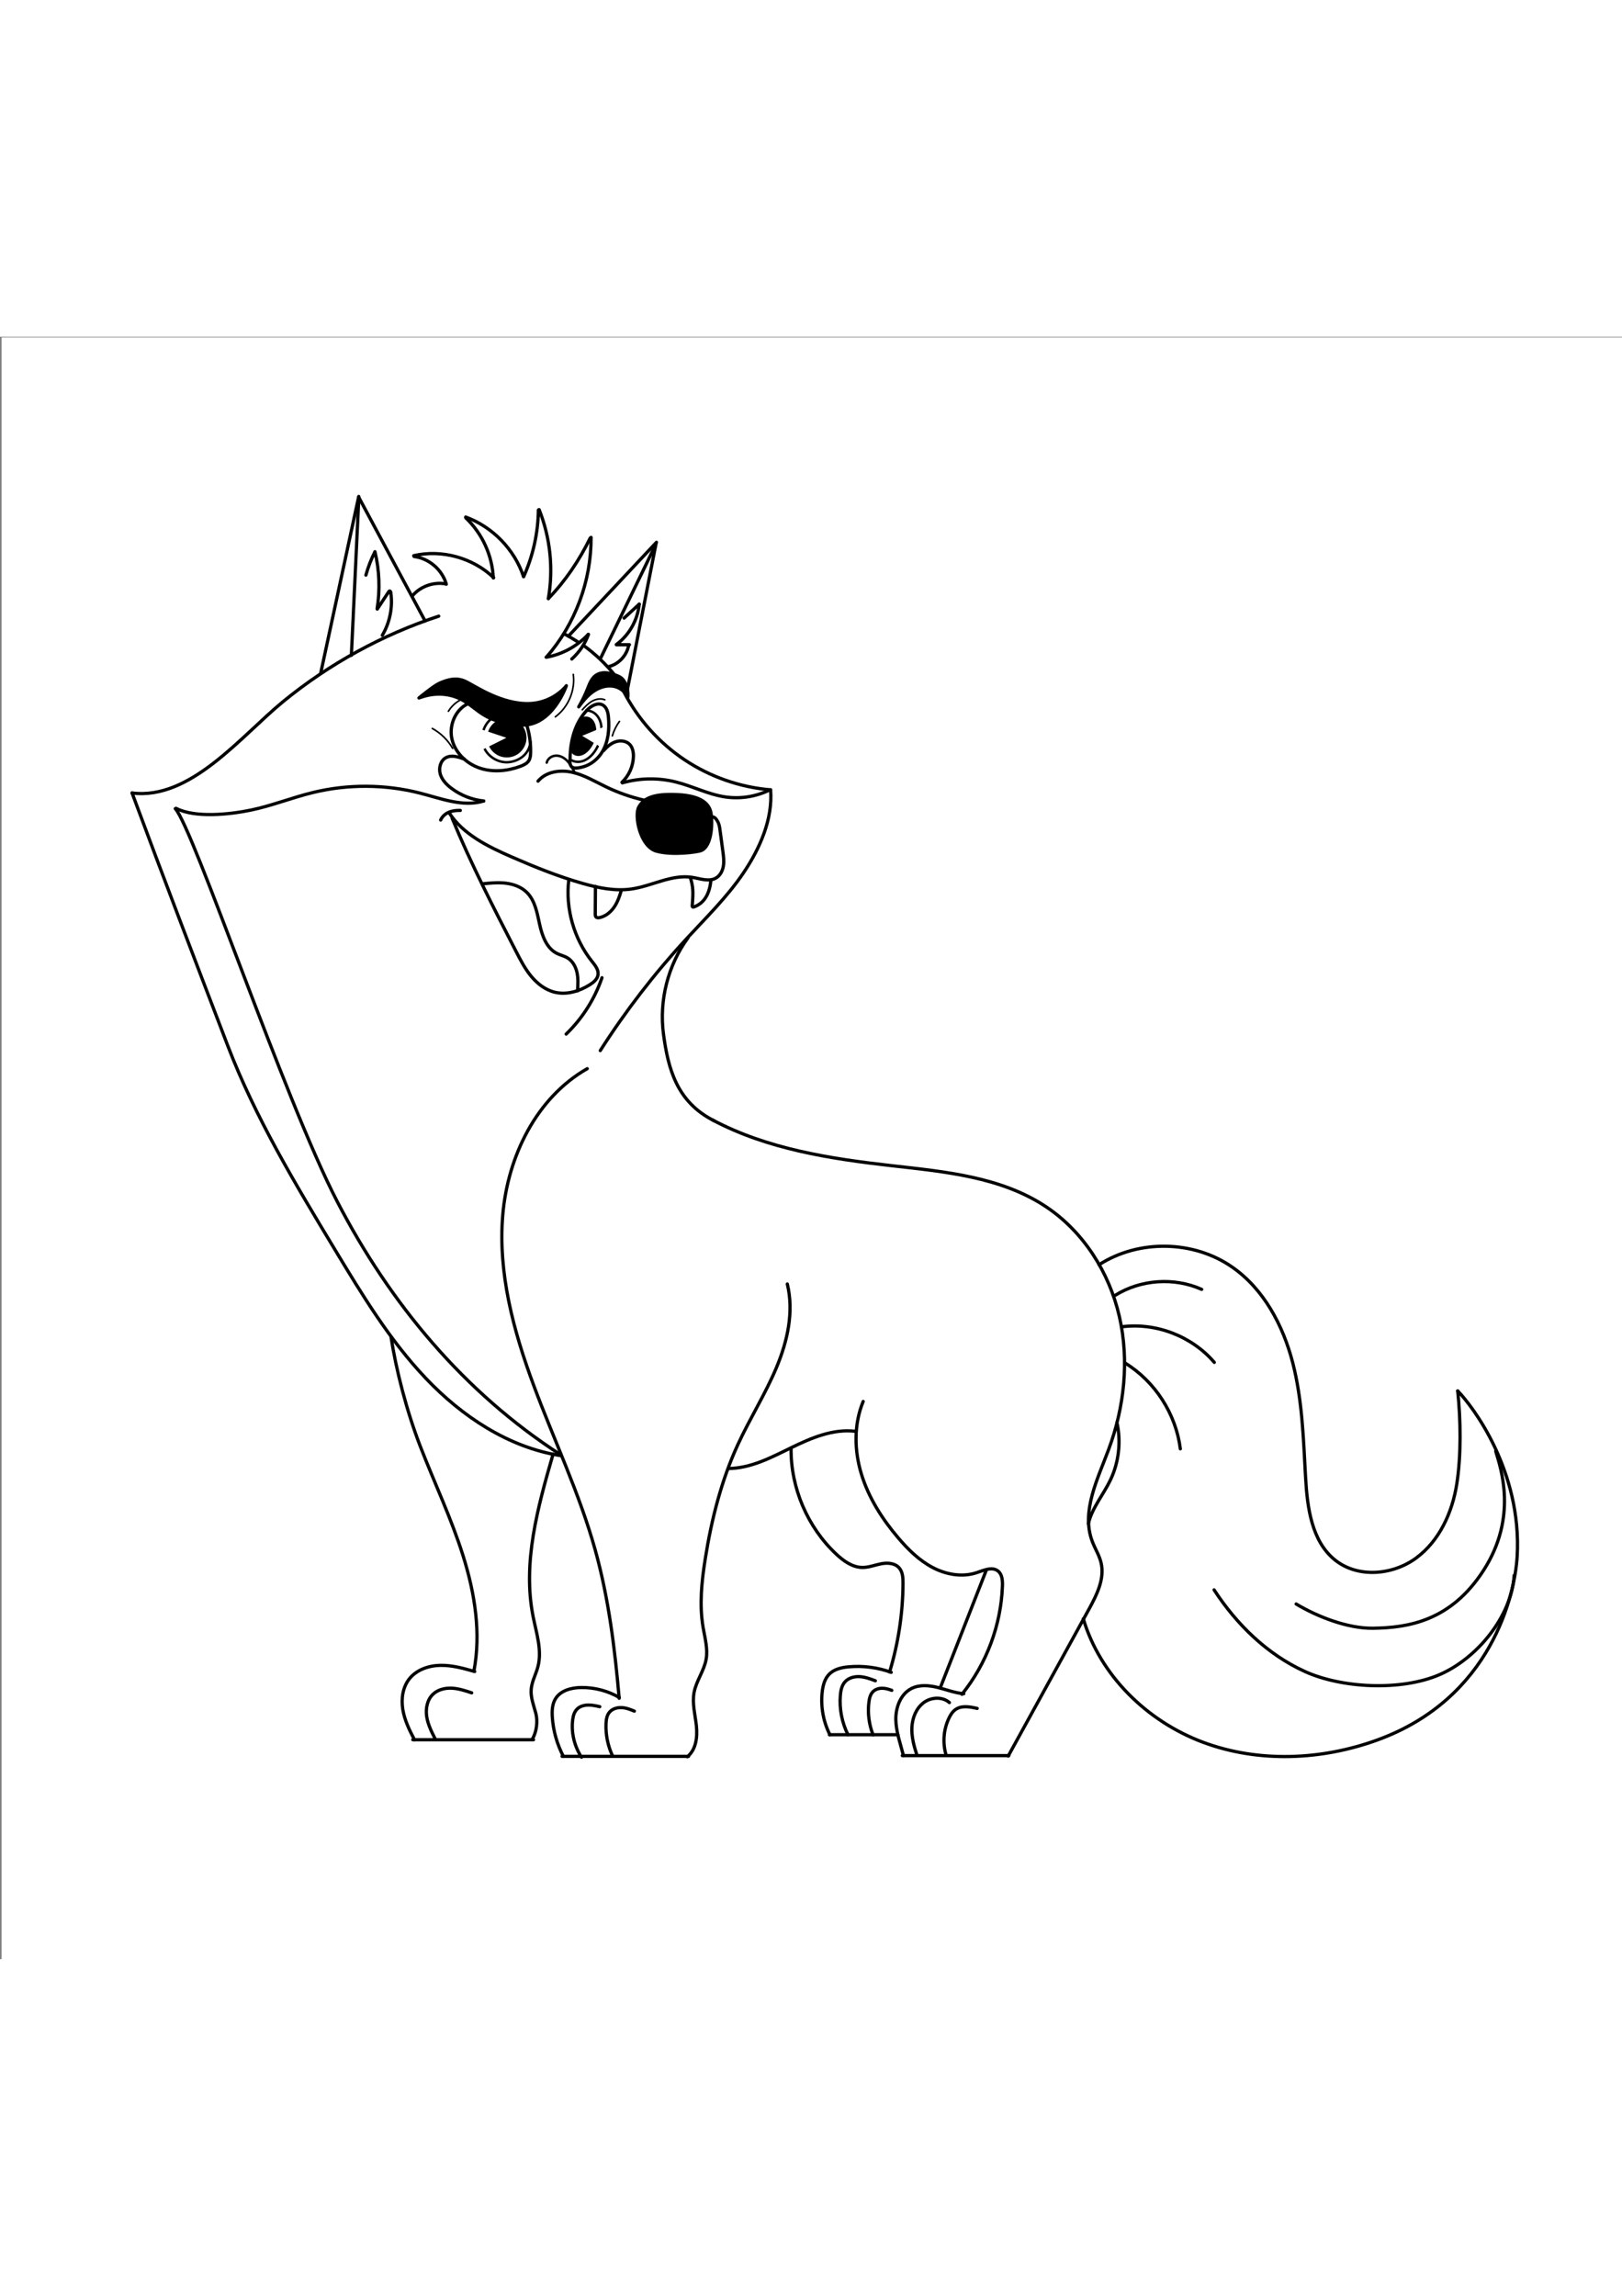 <?xml version="1.0" encoding="utf-8"?>
<!-- Generator: Adobe Illustrator 27.5.0, SVG Export Plug-In . SVG Version: 6.00 Build 0)  -->
<svg xmlns="http://www.w3.org/2000/svg" xmlns:xlink="http://www.w3.org/1999/xlink" viewBox="0 0 500 500" width="595" height="842" preserveAspectRatio="xMidYMid meet" data-scaled="true">
<rect x="0" y="0" width="500" height="500" fill="#808080" stroke="none"/>
<g id="BACKGROUND">
	<rect x="0.495" y="0.198" style="fill:#FFFFFF;" width="500" height="500"/>
</g>
<g id="OBJECTS">
	<g>
		<path style="fill:none;stroke:#000000;stroke-linecap:round;stroke-linejoin:round;stroke-miterlimit:10;" d="M190.863,419.615
			c-1.334-15.378-3.228-30.779-7.363-45.651c-4.829-17.368-12.636-33.739-18.925-50.633c-6.289-16.894-11.116-34.808-9.584-52.77
			c1.533-17.962,10.371-36.075,26.037-44.993"/>
		<path style="fill:none;stroke:#000000;stroke-linecap:round;stroke-linejoin:round;stroke-miterlimit:10;" d="M242.695,291.933
			c2.09,8.571,0.05,17.662-3.365,25.797c-3.415,8.134-8.168,15.639-11.859,23.652c-5.13,11.135-8.155,23.143-10.071,35.251
			c-1.102,6.966-1.844,14.097-0.676,21.053c0.551,3.282,1.527,6.603,0.952,9.881c-0.627,3.579-3.036,6.645-3.715,10.214
			c-0.648,3.403,0.336,6.874,0.706,10.318c0.37,3.444-0.096,7.391-2.813,9.54"/>
		<path style="fill:none;stroke:#000000;stroke-linecap:round;stroke-linejoin:round;stroke-miterlimit:10;" d="M170.488,344.376
			c-4.712,16.307-9.466,33.383-6.155,50.031c1.022,5.137,2.804,10.417,1.482,15.485c-0.61,2.341-1.87,4.526-2.068,6.938
			c-0.206,2.507,0.757,4.939,1.414,7.367c0.657,2.428,0.27,5.882-1.084,8.002"/>
		<path style="fill:none;stroke:#000000;stroke-linecap:round;stroke-linejoin:round;stroke-miterlimit:10;" d="M120.558,308.378
			c1.515,9.846,4.734,22.598,9.082,33.797c4.348,11.198,9.523,22.092,13.121,33.553c3.597,11.462,5.58,23.715,3.328,35.515"/>
		<path style="fill:none;stroke:#000000;stroke-linecap:round;stroke-linejoin:round;stroke-miterlimit:10;" d="M219.636,241.371
			c16.859,8.955,36.179,11.946,55.148,14.09c16.479,1.862,33.786,3.45,47.603,12.621c11.589,7.692,19.555,20.285,22.662,33.843
			c3.107,13.557,1.548,27.971-3.299,41.008c-3.426,9.217-8.527,19.139-5.044,28.334c0.84,2.217,2.157,4.259,2.709,6.565
			c1.191,4.973-1.356,9.996-3.82,14.477c-8.271,15.039-16.541,30.078-24.811,45.118"/>
		<path style="fill:none;stroke:#000000;stroke-linecap:round;stroke-linejoin:round;stroke-miterlimit:10;" d="M224.545,348.805
			c6.964-0.101,13.031-3.336,19.29-6.39c6.26-3.054,13.045-5.954,19.954-5.068"/>
		<path style="fill:none;stroke:#000000;stroke-linecap:round;stroke-linejoin:round;stroke-miterlimit:10;" d="M266.083,328.136
			c-2.904,7.033-2.767,15.092-0.55,22.371c2.216,7.278,6.399,13.835,11.327,19.632c3.036,3.573,6.438,6.943,10.582,9.136
			c4.144,2.193,9.137,3.105,13.589,1.632c2.2-0.728,4.795-1.956,6.612-0.517c1.306,1.035,1.429,2.945,1.369,4.61
			c-0.44,12.078-4.89,23.975-12.485,33.377"/>
		<path style="fill:none;stroke:#000000;stroke-linecap:round;stroke-linejoin:round;stroke-miterlimit:10;" d="M243.858,342.541
			c-0.144,12.189,5.051,24.348,13.958,32.671c2.246,2.099,4.955,4.049,8.029,4.079c1.971,0.019,3.851-0.759,5.786-1.134
			c1.935-0.375,4.197-0.236,5.513,1.231c1.136,1.266,1.231,3.129,1.221,4.829c-0.055,9.224-1.45,18.44-4.13,27.266"/>
		<path style="fill:none;stroke:#000000;stroke-linecap:round;stroke-linejoin:round;stroke-miterlimit:10;" d="M289.939,416.138
			c4.69-11.985,9.38-23.97,14.071-35.954"/>
		<path style="fill:none;stroke:#000000;stroke-linecap:round;stroke-linejoin:round;stroke-miterlimit:10;" d="M127.764,432.383
			c-1.551-2.938-3.031-5.978-3.584-9.255s-0.074-6.863,1.978-9.477c2.224-2.833,5.975-4.12,9.575-4.189
			c3.601-0.07,7.128,0.921,10.593,1.902c-0.11-0.03-0.22-0.059-0.331-0.088"/>
		<path style="fill:none;stroke:#000000;stroke-linecap:round;stroke-linejoin:round;stroke-miterlimit:10;" d="M134.143,432.116
			c-1.114-2.199-2.243-4.446-2.613-6.883c-0.369-2.437,0.145-5.143,1.923-6.851c1.516-1.456,3.736-1.987,5.835-1.883
			c2.099,0.104,4.124,0.774,6.119,1.437"/>
		
			<line style="fill:none;stroke:#000000;stroke-linecap:round;stroke-linejoin:round;stroke-miterlimit:10;" x1="127.249" y1="432.388" x2="164.457" y2="432.388"/>
		<path style="fill:none;stroke:#000000;stroke-linecap:round;stroke-linejoin:round;stroke-miterlimit:10;" d="M173.681,437.538
			c-1.971-3.75-3.146-7.906-3.426-12.121c-0.132-1.992-0.033-4.113,1.059-5.793c1.606-2.47,4.885-3.293,7.857-3.329
			c4.087-0.049,8.182,1.02,11.711,3.056"/>
		<path style="fill:none;stroke:#000000;stroke-linecap:round;stroke-linejoin:round;stroke-miterlimit:10;" d="M179.253,437.77
			c-2.188-3.375-3.165-7.406-2.745-11.319c0.144-1.344,0.502-2.764,1.57-3.688c0.868-0.751,2.099-1.062,3.289-1.073
			c1.19-0.011,2.361,0.249,3.518,0.507"/>
		<path style="fill:none;stroke:#000000;stroke-linecap:round;stroke-linejoin:round;stroke-miterlimit:10;" d="M188.871,437.462
			c-1.479-3.097-2.193-6.556-2.061-9.985c0.047-1.221,0.226-2.507,0.977-3.471c0.859-1.104,2.341-1.581,3.739-1.533
			c1.398,0.048,2.737,0.552,4.022,1.104"/>
		
			<line style="fill:none;stroke:#000000;stroke-linecap:round;stroke-linejoin:round;stroke-miterlimit:10;" x1="173.262" y1="437.501" x2="212.269" y2="437.501"/>
		
			<line style="fill:none;stroke:#000000;stroke-linecap:round;stroke-linejoin:round;stroke-miterlimit:10;" x1="276.775" y1="430.842" x2="255.653" y2="430.842"/>
		<path style="fill:none;stroke:#000000;stroke-linecap:round;stroke-linejoin:round;stroke-miterlimit:10;" d="M255.824,430.839
			c-2.044-4.046-2.878-8.694-2.369-13.199c0.225-1.991,0.764-4.06,2.177-5.481c1.545-1.554,3.848-2.055,6.03-2.247
			c4.409-0.389,8.9,0.197,13.061,1.704"/>
		<path style="fill:none;stroke:#000000;stroke-linecap:round;stroke-linejoin:round;stroke-miterlimit:10;" d="M261.39,430.837
			c-1.858-3.729-2.678-7.969-2.343-12.122c0.117-1.454,0.408-2.974,1.354-4.085c1.092-1.282,2.891-1.781,4.572-1.692
			c1.682,0.089,3.289,0.687,4.866,1.278"/>
		<path style="fill:none;stroke:#000000;stroke-linecap:round;stroke-linejoin:round;stroke-miterlimit:10;" d="M269.126,430.87
			c-1.25-3.181-1.693-6.675-1.275-10.068c0.144-1.168,0.424-2.395,1.253-3.23c0.722-0.728,1.779-1.053,2.804-1.055
			c1.025-0.002,2.029,0.289,2.988,0.651"/>
		
			<line style="fill:none;stroke:#000000;stroke-linecap:round;stroke-linejoin:round;stroke-miterlimit:10;" x1="310.985" y1="437.28" x2="278.15" y2="437.28"/>
		<path style="fill:none;stroke:#000000;stroke-linecap:round;stroke-linejoin:round;stroke-miterlimit:10;" d="M278.513,437.315
			c-0.939-3.679-2.288-7.315-2.362-11.112c-0.074-3.796,1.47-7.936,4.868-9.631c2.462-1.228,5.404-0.956,8.073-0.291
			c2.669,0.665,5.271,1.696,8.013,1.917"/>
		<path style="fill:none;stroke:#000000;stroke-linecap:round;stroke-linejoin:round;stroke-miterlimit:10;" d="M282.598,436.945
			c-0.897-2.729-1.638-5.568-1.488-8.437c0.149-2.868,1.303-5.799,3.593-7.534c2.289-1.735,5.802-1.947,7.957-0.047"/>
		<path style="fill:none;stroke:#000000;stroke-linecap:round;stroke-linejoin:round;stroke-miterlimit:10;" d="M291.606,436.965
			c-1.082-3.711-0.737-7.82,0.949-11.299c0.483-0.996,1.096-1.967,2.002-2.601c1.882-1.316,4.431-0.85,6.668-0.331"/>
		<path style="fill:none;stroke:#000000;stroke-linecap:round;stroke-linejoin:round;stroke-miterlimit:10;" d="M333.938,395.115
			c5.224,17.539,19.726,31.625,36.868,38.032c17.142,6.407,36.57,5.57,53.77-0.682c35.367-12.857,42.453-45.133,43.108-56.61
			c1.504-26.363-13.803-46.35-18.325-50.966"/>
		<path style="fill:none;stroke:#000000;stroke-linecap:round;stroke-linejoin:round;stroke-miterlimit:10;" d="M338.808,285.988
			c12.194-7.863,29.128-7.56,41.033,0.732c9.74,6.784,15.68,17.96,18.649,29.453c2.969,11.492,3.297,23.472,3.967,35.323
			c0.527,9.32,1.836,19.741,9.144,25.55c6.982,5.55,17.694,4.647,24.889-0.625c7.194-5.271,11.191-14.03,12.577-22.841
			c1.386-8.811,1.223-19.822,0.291-28.693"/>
		<path style="fill:none;stroke:#000000;stroke-linecap:round;stroke-linejoin:round;stroke-miterlimit:10;" d="M344.309,334.627
			c1.323,5.939,0.587,12.315-2.053,17.797c-2.174,4.514-5.61,8.489-6.755,13.367"/>
		<path style="fill:none;stroke:#000000;stroke-linecap:round;stroke-linejoin:round;stroke-miterlimit:10;" d="M345.749,305.127
			c10.543-1.388,21.663,2.878,28.573,10.96"/>
		<path style="fill:none;stroke:#000000;stroke-linecap:round;stroke-linejoin:round;stroke-miterlimit:10;" d="M343.771,295.423
			c7.866-4.906,18.189-5.617,26.653-1.836"/>
		<path style="fill:none;stroke:#000000;stroke-linecap:round;stroke-linejoin:round;stroke-miterlimit:10;" d="M346.795,316.271
			c9.252,5.678,15.708,15.698,17.053,26.47"/>
		<path style="fill:none;stroke:#000000;stroke-linecap:round;stroke-linejoin:round;stroke-miterlimit:10;" d="M374.258,386.191
			c6.925,10.65,16.385,19.893,27.95,25.15c11.565,5.257,29.806,6.036,41.475,1.014c11.669-5.022,22.243-17.942,23.077-30.618"/>
		<path style="fill:none;stroke:#000000;stroke-linecap:round;stroke-linejoin:round;stroke-miterlimit:10;" d="M399.55,390.551
			c6.645,3.97,15.919,7.568,23.659,7.47c11.017-0.139,24.048-2.272,34.084-17.799c10.664-16.5,5.302-31.622,3.787-36.735"/>
		<path style="stroke:#000000;stroke-linecap:round;stroke-linejoin:round;stroke-miterlimit:10;" d="M130.139,110.991
			c3.811-1.271,8.006-1.163,11.628,0.575c0.251,0.12,0.503,0.25,0.756,0.389c5.049,2.777,6.512,6.832,17.799,7.7
			c9.846,0.757,14.265-12.119,14.265-12.119s-2.704,3.686-8.079,5.049c-8.458,2.146-17.799-3.535-20.577-5.049
			c-2.777-1.515-4.797-3.282-10.477-0.757c-1.73,0.769-6.312,4.545-6.312,4.545L130.139,110.991z"/>
		<path style="fill:none;stroke:#000000;stroke-linecap:round;stroke-linejoin:round;stroke-miterlimit:10;" d="M144.145,113.147
			c-3.853,1.872-5.788,6.708-4.822,10.881c0.966,4.173,4.451,7.512,8.506,8.892c4.055,1.38,8.575,0.965,12.59-0.531
			c1.026-0.382,2.091-0.888,2.646-1.832c0.414-0.705,0.482-1.557,0.502-2.374c0.07-2.885-0.335-5.781-1.195-8.536"/>
		<path style="fill:none;stroke:#000000;stroke-width:0.75;stroke-linecap:round;stroke-linejoin:round;stroke-miterlimit:10;" d="
			M151.329,117.85c-2.494,2.056-3.398,5.823-2.109,8.786c1.289,2.964,4.661,4.871,7.865,4.448c3.204-0.423,6.135-2.612,6.443-6.335"
			/>
		<path style="stroke:#000000;stroke-linecap:round;stroke-linejoin:round;stroke-miterlimit:10;" d="M178.403,114.065
			c1.251-1.724,2.621-3.399,4.352-4.641c1.731-1.241,3.873-2.021,5.988-1.771c2.115,0.249,4.147,1.668,4.767,3.706
			c0.257-1.879-0.172-3.831-1.227-5.406c-0.876-1.307-2.562-1.708-4.074-2.142c-1.512-0.434-3.246-0.373-4.532,0.534
			c-1.376,0.971-1.98,2.676-2.603,4.241C180.322,110.476,179.423,112.307,178.403,114.065z"/>
		<path style="fill:none;stroke:#000000;stroke-linecap:round;stroke-linejoin:round;stroke-miterlimit:10;" d="M180.915,115.12
			c1.281-1.355,3.301-2.532,4.919-1.606c1.249,0.715,1.602,2.334,1.73,3.768c0.33,3.687-0.039,7.577-1.967,10.738
			c-1.295,2.123-3.4,3.842-5.81,4.518c-0.857,0.24-2.524,0.657-3.36,0.144c-0.954-0.586-0.701-1.956-0.685-2.935
			C175.827,124.499,177.227,119.021,180.915,115.12z"/>
		<path style="fill:none;stroke:#000000;stroke-linecap:round;stroke-linejoin:round;stroke-miterlimit:10;" d="M186.044,127.575
			c1.034-1.167,2.24-2.251,3.718-2.75s3.273-0.297,4.354,0.826c0.923,0.959,1.172,2.386,1.142,3.716
			c-0.069,2.972-1.365,5.898-3.522,7.944"/>
		<path style="fill:none;stroke:#000000;stroke-linecap:round;stroke-linejoin:round;stroke-miterlimit:10;" d="M149.106,143.076
			c-3.557-0.373-7.007-1.719-9.876-3.855c-1.533-1.141-2.951-2.584-3.501-4.413c-0.55-1.83,0.007-4.093,1.666-5.041
			c1.724-0.984,3.882-0.298,5.738,0.405"/>
		<path style="fill:none;stroke:#000000;stroke-linecap:round;stroke-linejoin:round;stroke-miterlimit:10;" d="M176.263,99.317
			c2.285-2.064,4.084-4.667,5.134-7.562"/>
		<path style="fill:none;stroke:#000000;stroke-linecap:round;stroke-linejoin:round;stroke-miterlimit:10;" d="M181.346,91.703
			c-3.409,3.676-8.038,6.201-12.975,7.076"/>
		<path style="fill:none;stroke:#000000;stroke-linecap:round;stroke-linejoin:round;stroke-miterlimit:10;" d="M168.441,98.734
			c8.853-10.086,13.848-23.476,13.765-36.896"/>
		<path style="fill:none;stroke:#000000;stroke-linecap:round;stroke-linejoin:round;stroke-miterlimit:10;" d="M181.932,62.038
			c-3.357,6.852-7.591,13.173-12.9,18.654"/>
		<path style="fill:none;stroke:#000000;stroke-linecap:round;stroke-linejoin:round;stroke-miterlimit:10;" d="M169.031,80.692
			c1.603-9.165,0.61-18.77-2.834-27.414"/>
		<path style="fill:none;stroke:#000000;stroke-linecap:round;stroke-linejoin:round;stroke-miterlimit:10;" d="M165.967,53.382
			c-0.092,7.067-1.649,14.112-4.544,20.559"/>
		<path style="fill:none;stroke:#000000;stroke-linecap:round;stroke-linejoin:round;stroke-miterlimit:10;" d="M161.39,73.939
			c-2.781-8.383-9.539-15.348-17.834-18.381"/>
		<path style="fill:none;stroke:#000000;stroke-linecap:round;stroke-linejoin:round;stroke-miterlimit:10;" d="M143.596,55.84
			c5.05,4.777,8.152,11.555,8.465,18.499"/>
		<path style="fill:none;stroke:#000000;stroke-linecap:round;stroke-linejoin:round;stroke-miterlimit:10;" d="M152.182,74.258
			c-6.41-6.14-15.984-8.78-24.635-6.792"/>
		<path style="fill:none;stroke:#000000;stroke-linecap:round;stroke-linejoin:round;stroke-miterlimit:10;" d="M127.648,67.73
			c4.595,0.559,8.69,4.081,9.931,8.541"/>
		<path style="fill:none;stroke:#000000;stroke-linecap:round;stroke-linejoin:round;stroke-miterlimit:10;" d="M137.36,76.161
			c-3.754-0.68-7.823,0.796-10.268,3.725"/>
		
			<line style="fill:none;stroke:#000000;stroke-linecap:round;stroke-linejoin:round;stroke-miterlimit:10;" x1="98.846" y1="103.749" x2="110.586" y2="49.215"/>
		
			<line style="fill:none;stroke:#000000;stroke-linecap:round;stroke-linejoin:round;stroke-miterlimit:10;" x1="110.586" y1="49.468" x2="131.036" y2="87.591"/>
		
			<line style="fill:none;stroke:#000000;stroke-linecap:round;stroke-linejoin:round;stroke-miterlimit:10;" x1="108.314" y1="98.195" x2="110.586" y2="50.099"/>
		<path style="fill:none;stroke:#000000;stroke-linecap:round;stroke-linejoin:round;stroke-miterlimit:10;" d="M112.79,73.469
			c0.693-2.492,1.63-4.916,2.792-7.226c1.384,5.738,1.612,11.752,0.666,17.579"/>
		<path style="fill:none;stroke:#000000;stroke-linecap:round;stroke-linejoin:round;stroke-miterlimit:10;" d="M116.311,83.916
			c1.17-1.773,2.34-3.546,3.51-5.319c0.067-0.101,0.147-0.212,0.267-0.232c0.229-0.037,0.351,0.259,0.383,0.489
			c0.64,4.517-0.301,9.242-2.623,13.169"/>
		<path style="fill:none;stroke:#000000;stroke-linecap:round;stroke-linejoin:round;stroke-miterlimit:10;" d="M173.948,91.647
			c0.513,0.11,2.785,1.53,4.016,2.287"/>
		<path style="fill:none;stroke:#000000;stroke-linecap:round;stroke-linejoin:round;stroke-miterlimit:10;" d="M179.816,95.092
			c3.707,2.675,7.045,5.86,9.891,9.438"/>
		
			<line style="fill:none;stroke:#000000;stroke-linecap:round;stroke-linejoin:round;stroke-miterlimit:10;" x1="175.218" y1="92.262" x2="202.359" y2="63.354"/>
		
			<line style="fill:none;stroke:#000000;stroke-linecap:round;stroke-linejoin:round;stroke-miterlimit:10;" x1="202.233" y1="63.733" x2="193.144" y2="110.061"/>
		
			<line style="fill:none;stroke:#000000;stroke-linecap:round;stroke-linejoin:round;stroke-miterlimit:10;" x1="185.065" y1="99.236" x2="201.854" y2="64.616"/>
		
			<line style="fill:none;stroke:#000000;stroke-linecap:round;stroke-linejoin:round;stroke-miterlimit:10;" x1="192.387" y1="86.707" x2="197.046" y2="82.414"/>
		<path style="fill:none;stroke:#000000;stroke-linecap:round;stroke-linejoin:round;stroke-miterlimit:10;" d="M197.046,82.414
			c-0.467,4.902-3.108,9.558-7.076,12.474"/>
		
			<line style="fill:none;stroke:#000000;stroke-linecap:round;stroke-linejoin:round;stroke-miterlimit:10;" x1="190.114" y1="94.913" x2="194.028" y2="94.913"/>
		<path style="fill:none;stroke:#000000;stroke-linecap:round;stroke-linejoin:round;stroke-miterlimit:10;" d="M193.774,95.165
			c-0.577,3.106-3.096,5.764-6.167,6.507"/>
		<path style="fill:none;stroke:#000000;stroke-linecap:round;stroke-linejoin:round;stroke-miterlimit:10;" d="M192.277,109.363
			c4.331,8.429,10.838,15.728,18.715,20.996c7.877,5.268,17.108,8.494,26.552,9.278"/>
		<path style="fill:none;stroke:#000000;stroke-linecap:round;stroke-linejoin:round;stroke-miterlimit:10;" d="M40.714,140.61
			c18.052,2.272,33.609-17.586,46.613-28.216c14.184-11.594,30.516-20.551,47.916-26.28"/>
		<path style="fill:none;stroke:#000000;stroke-linecap:round;stroke-linejoin:round;stroke-miterlimit:10;" d="M135.833,148.942
			c1.071-2.298,3.528-3.051,6.061-2.952"/>
		<path style="fill:none;stroke:#000000;stroke-linecap:round;stroke-linejoin:round;stroke-miterlimit:10;" d="M165.849,136.967
			c2.431-2.936,6.79-3.581,10.511-2.751c3.721,0.829,7.042,2.856,10.477,4.509c3.742,1.8,7.687,3.18,11.736,4.104"/>
		<path style="fill:none;stroke:#000000;stroke-width:0.75;stroke-linecap:round;stroke-linejoin:round;stroke-miterlimit:10;" d="
			M168.537,131.253c0.274-1.284,1.622-2.156,2.936-2.156c1.313,0,2.543,0.723,3.442,1.68c0.899,0.957,1.52,2.136,2.129,3.3"/>
		<path style="fill:none;stroke:#000000;stroke-linecap:round;stroke-linejoin:round;stroke-miterlimit:10;" d="M138.422,146.68
			c4.357,6.721,11.995,10.45,19.338,13.649c7.147,3.114,14.396,6.039,21.897,8.165c4.853,1.376,9.928,2.419,14.923,1.714
			c6.374-0.9,12.468-4.609,18.824-3.596c2.473,0.394,5.172,1.46,7.328,0.187c1.288-0.761,2.029-2.23,2.266-3.707
			c0.237-1.477,0.037-2.986-0.162-4.469c-0.296-2.199-0.592-4.398-0.888-6.596c-0.121-0.896-0.25-1.818-0.703-2.6
			c-0.453-0.782-0.916-1.548-1.812-1.432"/>
		<path style="stroke:#000000;stroke-linecap:round;stroke-linejoin:round;stroke-miterlimit:10;" d="M202.359,158.536
			c-5.049-1.389-6.943-10.982-5.428-13.633c1.515-2.651,4.418-4.166,11.992-3.787c7.574,0.379,9.72,3.03,10.225,5.554
			c0.505,2.525,0.505,10.478-3.156,11.74C214.892,158.789,207.409,159.924,202.359,158.536z"/>
		<path style="fill:none;stroke:#000000;stroke-linecap:round;stroke-linejoin:round;stroke-miterlimit:10;" d="M139.378,148.404
			c5.798,14.023,12.751,27.534,19.695,41.026c1.375,2.672,2.766,5.367,4.684,7.681c1.918,2.313,4.433,4.246,7.36,4.925
			c3.632,0.843,7.485-0.338,10.651-2.307c1.184-0.736,2.392-1.731,2.581-3.112c0.211-1.541-0.91-2.903-1.879-4.119
			c-5.568-6.988-8.199-16.244-7.139-25.116"/>
		<path style="fill:none;stroke:#000000;stroke-linecap:round;stroke-linejoin:round;stroke-miterlimit:10;" d="M185.564,197.54
			c-2.237,6.552-6.054,12.558-11.036,17.365"/>
		<path style="fill:none;stroke:#000000;stroke-linecap:round;stroke-linejoin:round;stroke-miterlimit:10;" d="M183.553,169.398
			c-0.019,2.844-0.038,5.687-0.056,8.531c-0.002,0.3,0.005,0.627,0.197,0.857c0.269,0.324,0.768,0.308,1.18,0.218
			c1.806-0.394,3.34-1.645,4.399-3.16c1.058-1.515,1.689-3.285,2.199-5.061"/>
		<path style="fill:none;stroke:#000000;stroke-linecap:round;stroke-linejoin:round;stroke-miterlimit:10;" d="M212.805,166.646
			c0.852,2.84,0.947,4.26,0.587,8.614c-0.014,0.171-0.015,0.378,0.129,0.472c0.12,0.078,0.279,0.035,0.413-0.014
			c3.491-1.267,4.855-4.524,5.214-8.22"/>
		<path style="fill:none;stroke:#000000;stroke-linecap:round;stroke-linejoin:round;stroke-miterlimit:10;" d="M148.731,168.604
			c2.381-0.24,4.784-0.48,7.16-0.199c2.376,0.281,4.756,1.132,6.468,2.803c2.585,2.523,3.213,6.367,3.989,9.894
			c0.776,3.528,2.137,7.376,5.376,8.974c1.028,0.507,2.18,0.744,3.166,1.328c1.615,0.956,2.593,2.749,2.987,4.584
			c0.394,1.835,0.277,3.736,0.158,5.61"/>
		<path style="fill:none;stroke:#000000;stroke-linecap:round;stroke-linejoin:round;stroke-miterlimit:10;" d="M54.285,145.344
			c5.887,3.034,16.575,1.885,23.058,0.535c6.483-1.35,12.674-3.846,19.109-5.411c10.744-2.613,22.124-2.566,32.846,0.135
			c6.56,1.653,13.342,4.458,19.809,2.473"/>
		<path style="fill:none;stroke:#000000;stroke-linecap:round;stroke-linejoin:round;stroke-miterlimit:10;" d="M191.845,137.485
			c5.319-1.513,11.033-1.614,16.402-0.29c5.165,1.273,9.993,3.828,15.254,4.617c4.603,0.691,9.409-0.039,13.6-2.064"/>
		<path style="fill:none;stroke:#000000;stroke-linecap:round;stroke-linejoin:round;stroke-miterlimit:10;" d="M172.946,344.639
			c-29.849-19.242-52.667-46.633-69.014-78.161c-16.346-31.528-44.278-114.976-49.9-121.039"/>
		<path style="fill:none;stroke:#000000;stroke-linecap:round;stroke-linejoin:round;stroke-miterlimit:10;" d="M172.674,344.802
			c-15.995-2.574-30.232-12.046-41.393-23.788c-11.161-11.742-19.624-25.734-27.995-39.605
			c-12.268-20.329-24.603-40.792-33.1-62.963c-9.75-25.439-19.998-52.292-29.472-77.836"/>
		<path style="fill:none;stroke:#000000;stroke-linecap:round;stroke-linejoin:round;stroke-miterlimit:10;" d="M237.544,139.637
			c0.722,8.999-3.313,18.111-8.365,25.593c-5.052,7.482-11.575,13.826-17.696,20.463c-9.801,10.627-18.662,22.121-26.444,34.304"/>
		<path style="fill:none;stroke:#000000;stroke-linecap:round;stroke-linejoin:round;stroke-miterlimit:10;" d="M220.143,241.63
			c-11.614-5.807-14.179-16.175-15.605-26.597c-1.426-10.422,1.35-21.359,7.575-29.838"/>
		<path style="fill:none;stroke:#000000;stroke-width:0.5;stroke-linecap:round;stroke-linejoin:round;stroke-miterlimit:10;" d="
			M138.231,115.418c0.872-1.441,2.135-2.644,3.618-3.444"/>
		<path style="fill:none;stroke:#000000;stroke-width:0.5;stroke-linecap:round;stroke-linejoin:round;stroke-miterlimit:10;" d="
			M171.186,117.14c3.992-2.95,6.194-8.15,5.535-13.07"/>
		<path d="M162.297,123.593c0,3.35-2.716,6.066-6.066,6.066c-3.35,0-6.066-2.716-6.066-6.066s2.716-6.066,6.066-6.066
			C159.581,117.527,162.297,120.243,162.297,123.593z"/>
		<polygon style="fill:#FFFFFF;" points="145.418,120.033 156.099,123.593 145.747,128.736 		"/>
		<path style="fill:none;stroke:#000000;stroke-width:0.75;stroke-linecap:round;stroke-linejoin:round;stroke-miterlimit:10;" d="
			M180.721,115.185c0.481,0,0.951,0.079,1.398,0.235c3.032,1.058,4.166,5.157,2.639,9.534c-1.265,3.624-3.917,6.059-6.599,6.059
			c-0.481,0-0.951-0.079-1.398-0.235c-0.379-0.132-0.728-0.312-1.047-0.534"/>
		<path d="M181.498,117.2c-0.908-0.317-1.91-0.124-2.85,0.45c0.063,0.223,0.047,0.465-0.092,0.654
			c-0.716,0.981-1.316,2.046-1.808,3.158c-0.221,1.037-0.561,2.051-0.678,3.102c-0.128,1.148-0.067,2.307-0.041,3.461
			c0.355,0.473,0.794,0.84,1.333,1.028c2.134,0.745,4.79-1.305,5.932-4.579C184.436,121.202,183.632,117.945,181.498,117.2z"/>
		<path style="fill:none;stroke:#000000;stroke-width:0.5;stroke-linecap:round;stroke-linejoin:round;stroke-miterlimit:10;" d="
			M133.268,120.724c2.595,1.424,4.788,3.572,6.266,6.137"/>
		<path style="fill:none;stroke:#000000;stroke-width:0.5;stroke-linecap:round;stroke-linejoin:round;stroke-miterlimit:10;" d="
			M188.757,123.006c0.465-1.594,1.209-3.107,2.188-4.448"/>
		<path style="fill:none;stroke:#000000;stroke-width:0.5;stroke-linecap:round;stroke-linejoin:round;stroke-miterlimit:10;" d="
			M179.504,114.96c0.909-1.001,1.858-2.001,3.04-2.658c1.182-0.657,2.649-0.932,3.899-0.416"/>
		<polygon style="fill:#FFFFFF;" points="186.057,120.265 179.457,122.986 185.418,126.604 		"/>
	</g>
</g>
</svg>
